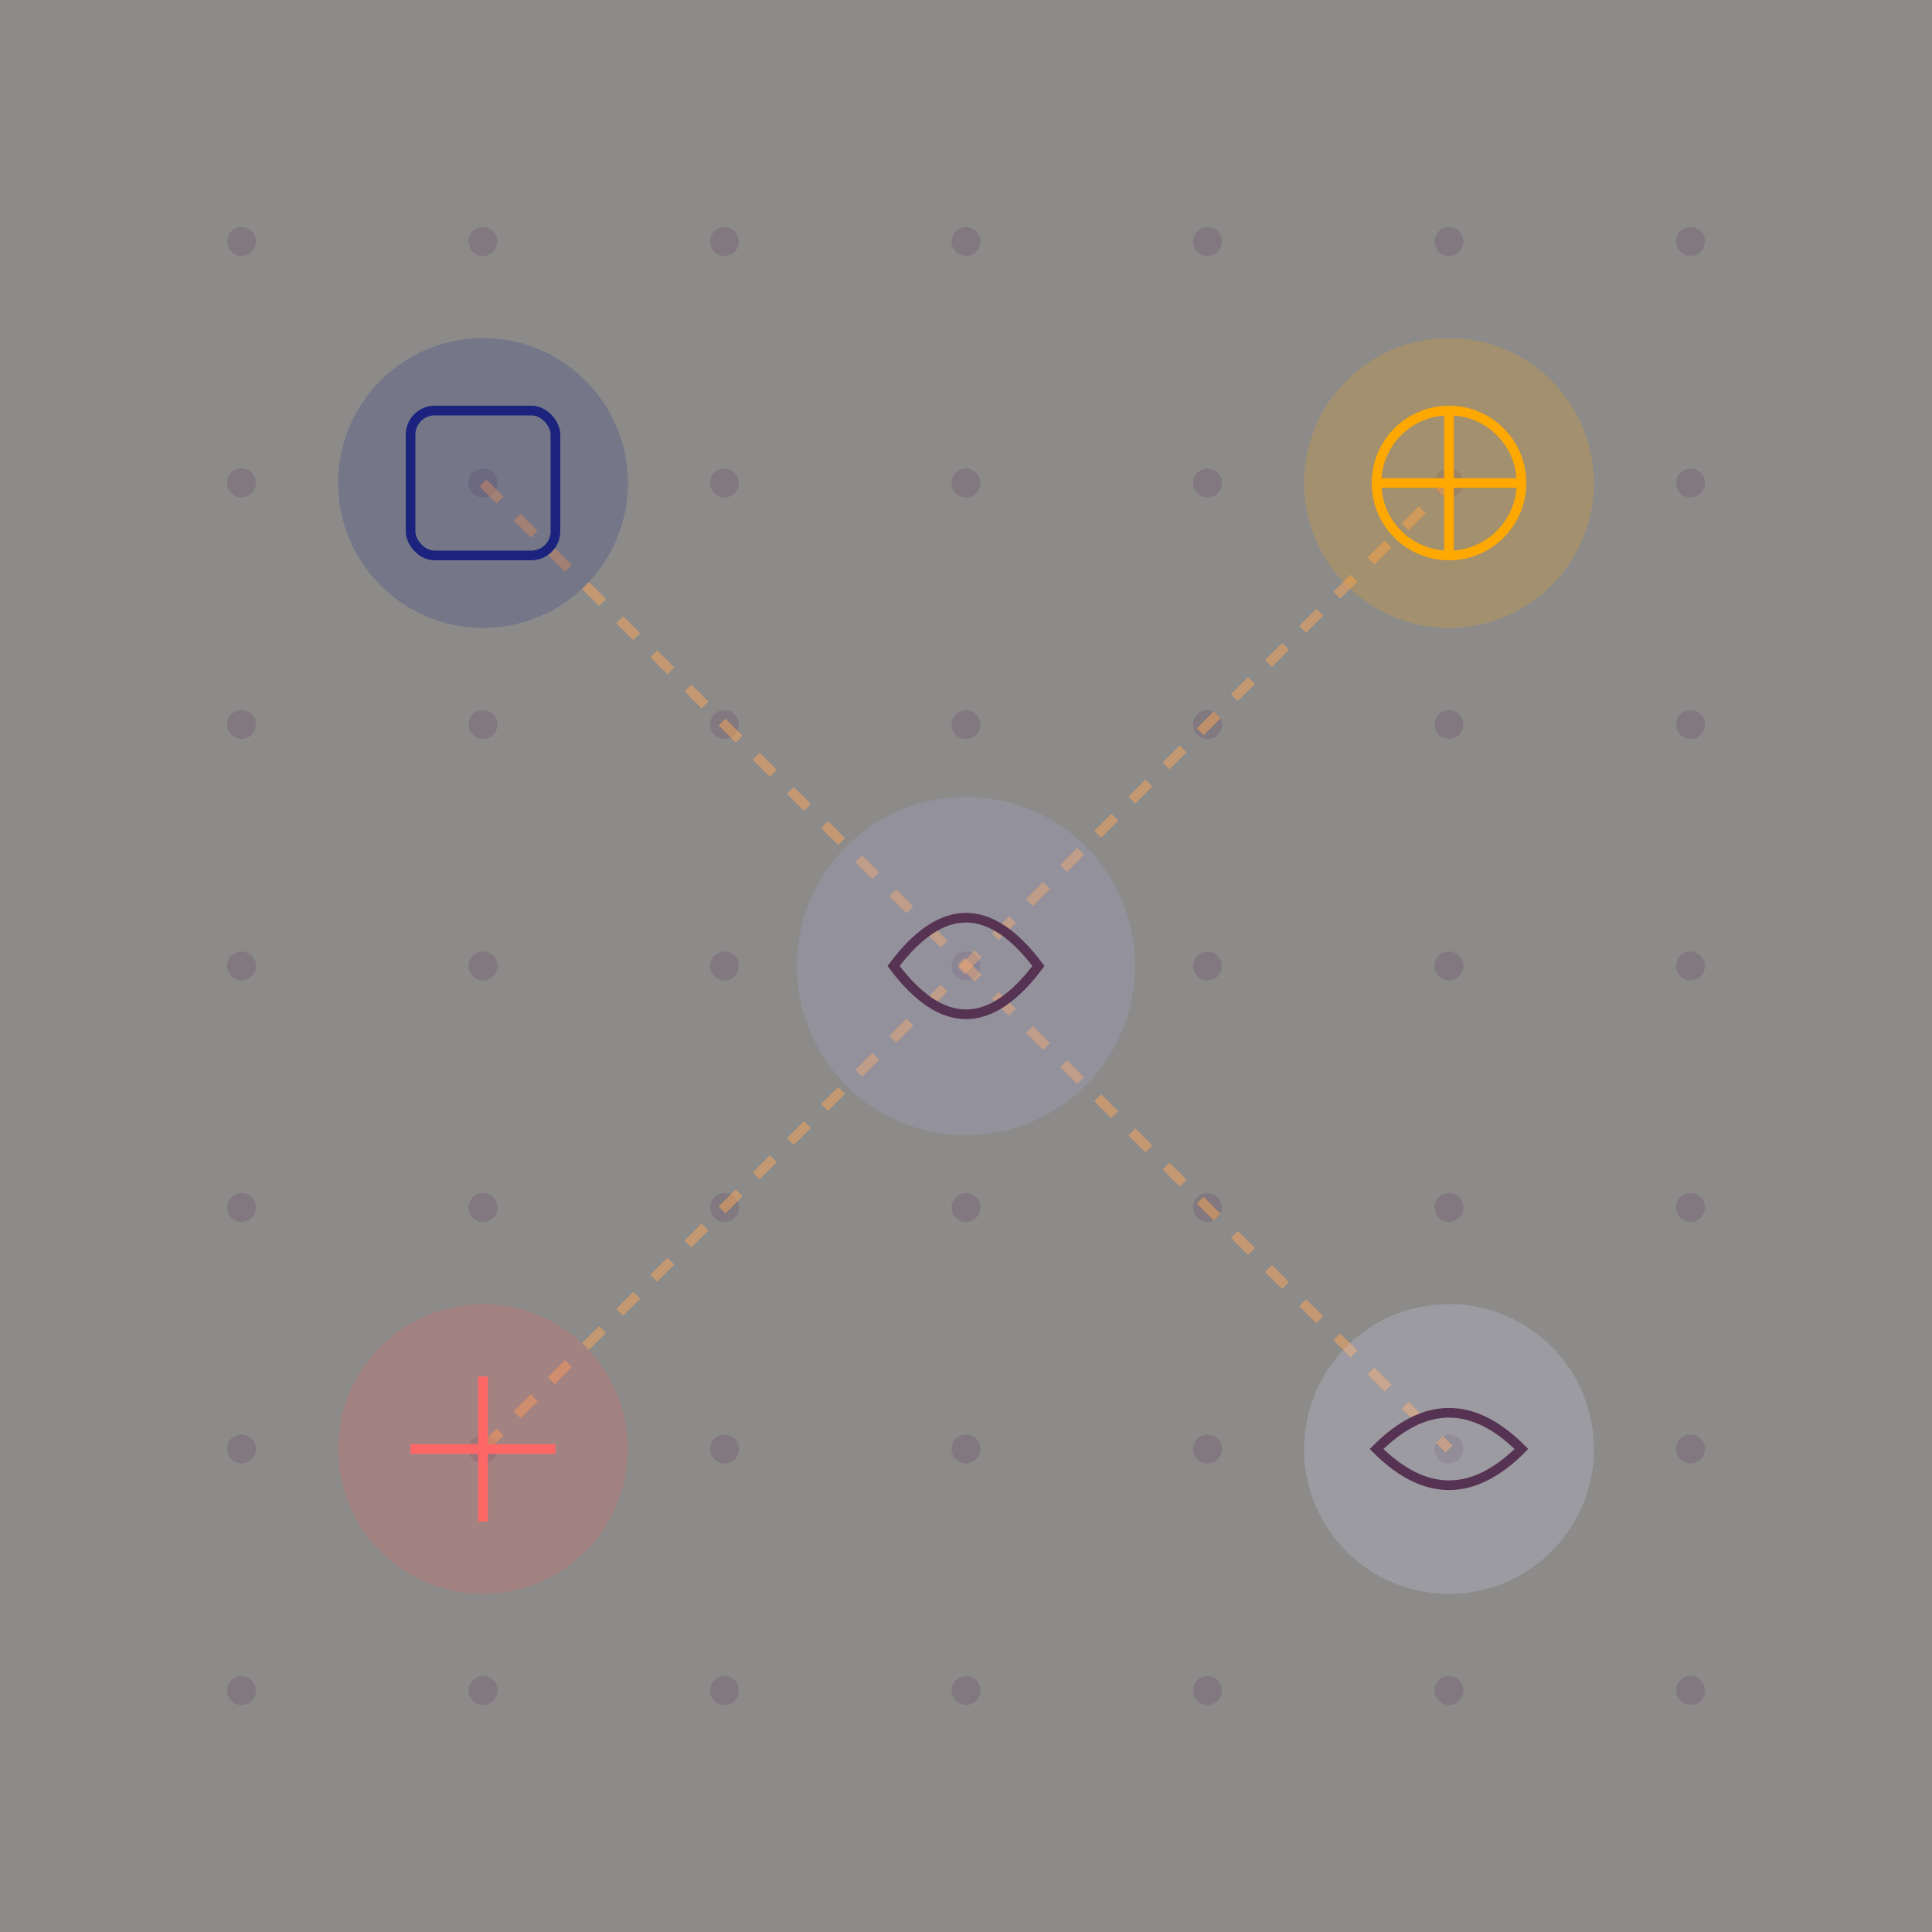 <?xml version="1.0" encoding="UTF-8"?>
<svg width="400" height="400" viewBox="0 0 400 400" fill="none" xmlns="http://www.w3.org/2000/svg">
  <rect x="0" y="0" width="400" height="400" fill="#808080" stroke="none"/>
  <!-- Fondo con patrón de puntos -->
  <rect width="400" height="400" fill="#FFF3E9" opacity="0.1"/>
  
  <!-- Patrón de puntos decorativos -->
  <g opacity="0.2">
    <circle cx="50" cy="50" r="3" fill="#573353"/>
    <circle cx="100" cy="50" r="3" fill="#573353"/>
    <circle cx="150" cy="50" r="3" fill="#573353"/>
    <circle cx="200" cy="50" r="3" fill="#573353"/>
    <circle cx="250" cy="50" r="3" fill="#573353"/>
    <circle cx="300" cy="50" r="3" fill="#573353"/>
    <circle cx="350" cy="50" r="3" fill="#573353"/>
    
    <circle cx="50" cy="100" r="3" fill="#573353"/>
    <circle cx="100" cy="100" r="3" fill="#573353"/>
    <circle cx="150" cy="100" r="3" fill="#573353"/>
    <circle cx="200" cy="100" r="3" fill="#573353"/>
    <circle cx="250" cy="100" r="3" fill="#573353"/>
    <circle cx="300" cy="100" r="3" fill="#573353"/>
    <circle cx="350" cy="100" r="3" fill="#573353"/>
    
    <circle cx="50" cy="150" r="3" fill="#573353"/>
    <circle cx="100" cy="150" r="3" fill="#573353"/>
    <circle cx="150" cy="150" r="3" fill="#573353"/>
    <circle cx="200" cy="150" r="3" fill="#573353"/>
    <circle cx="250" cy="150" r="3" fill="#573353"/>
    <circle cx="300" cy="150" r="3" fill="#573353"/>
    <circle cx="350" cy="150" r="3" fill="#573353"/>
    
    <circle cx="50" cy="200" r="3" fill="#573353"/>
    <circle cx="100" cy="200" r="3" fill="#573353"/>
    <circle cx="150" cy="200" r="3" fill="#573353"/>
    <circle cx="200" cy="200" r="3" fill="#573353"/>
    <circle cx="250" cy="200" r="3" fill="#573353"/>
    <circle cx="300" cy="200" r="3" fill="#573353"/>
    <circle cx="350" cy="200" r="3" fill="#573353"/>
    
    <circle cx="50" cy="250" r="3" fill="#573353"/>
    <circle cx="100" cy="250" r="3" fill="#573353"/>
    <circle cx="150" cy="250" r="3" fill="#573353"/>
    <circle cx="200" cy="250" r="3" fill="#573353"/>
    <circle cx="250" cy="250" r="3" fill="#573353"/>
    <circle cx="300" cy="250" r="3" fill="#573353"/>
    <circle cx="350" cy="250" r="3" fill="#573353"/>
    
    <circle cx="50" cy="300" r="3" fill="#573353"/>
    <circle cx="100" cy="300" r="3" fill="#573353"/>
    <circle cx="150" cy="300" r="3" fill="#573353"/>
    <circle cx="200" cy="300" r="3" fill="#573353"/>
    <circle cx="250" cy="300" r="3" fill="#573353"/>
    <circle cx="300" cy="300" r="3" fill="#573353"/>
    <circle cx="350" cy="300" r="3" fill="#573353"/>
    
    <circle cx="50" cy="350" r="3" fill="#573353"/>
    <circle cx="100" cy="350" r="3" fill="#573353"/>
    <circle cx="150" cy="350" r="3" fill="#573353"/>
    <circle cx="200" cy="350" r="3" fill="#573353"/>
    <circle cx="250" cy="350" r="3" fill="#573353"/>
    <circle cx="300" cy="350" r="3" fill="#573353"/>
    <circle cx="350" cy="350" r="3" fill="#573353"/>
  </g>
  
  <!-- Líneas de conexión entre secciones -->
  <path d="M100 100 L200 200 L300 100" stroke="#FDA758" stroke-width="2" stroke-dasharray="5 5" opacity="0.5"/>
  <path d="M100 300 L200 200 L300 300" stroke="#FDA758" stroke-width="2" stroke-dasharray="5 5" opacity="0.5"/>
  
  <!-- Iconos de secciones (simplificados) -->
  <!-- Entrenamiento (arriba izquierda) -->
  <circle cx="100" cy="100" r="30" fill="#1B237E" opacity="0.2"/>
  <rect x="85" y="85" width="30" height="30" rx="5" stroke="#1B237E" stroke-width="2" fill="none"/>
  
  <!-- Nutrición (arriba derecha) -->
  <circle cx="300" cy="100" r="30" fill="#FEA800" opacity="0.2"/>
  <circle cx="300" cy="100" r="15" stroke="#FEA800" stroke-width="2" fill="none"/>
  <path d="M300 85 L300 115" stroke="#FEA800" stroke-width="2"/>
  <path d="M285 100 L315 100" stroke="#FEA800" stroke-width="2"/>
  
  <!-- Sueño (centro) -->
  <circle cx="200" cy="200" r="35" fill="#B1AFE9" opacity="0.2"/>
  <path d="M185 200 Q200 180 215 200 Q200 220 185 200 Z" stroke="#573353" stroke-width="2" fill="none"/>
  
  <!-- Productividad (abajo izquierda) -->
  <circle cx="100" cy="300" r="30" fill="#FF6767" opacity="0.2"/>
  <path d="M85 300 L115 300" stroke="#FF6767" stroke-width="2"/>
  <path d="M100 285 L100 315" stroke="#FF6767" stroke-width="2"/>
  
  <!-- Bienestar (abajo derecha) -->
  <circle cx="300" cy="300" r="30" fill="#DDDCFE" opacity="0.2"/>
  <path d="M285 300 Q300 285 315 300 Q300 315 285 300 Z" stroke="#573353" stroke-width="2" fill="none"/>
</svg>
